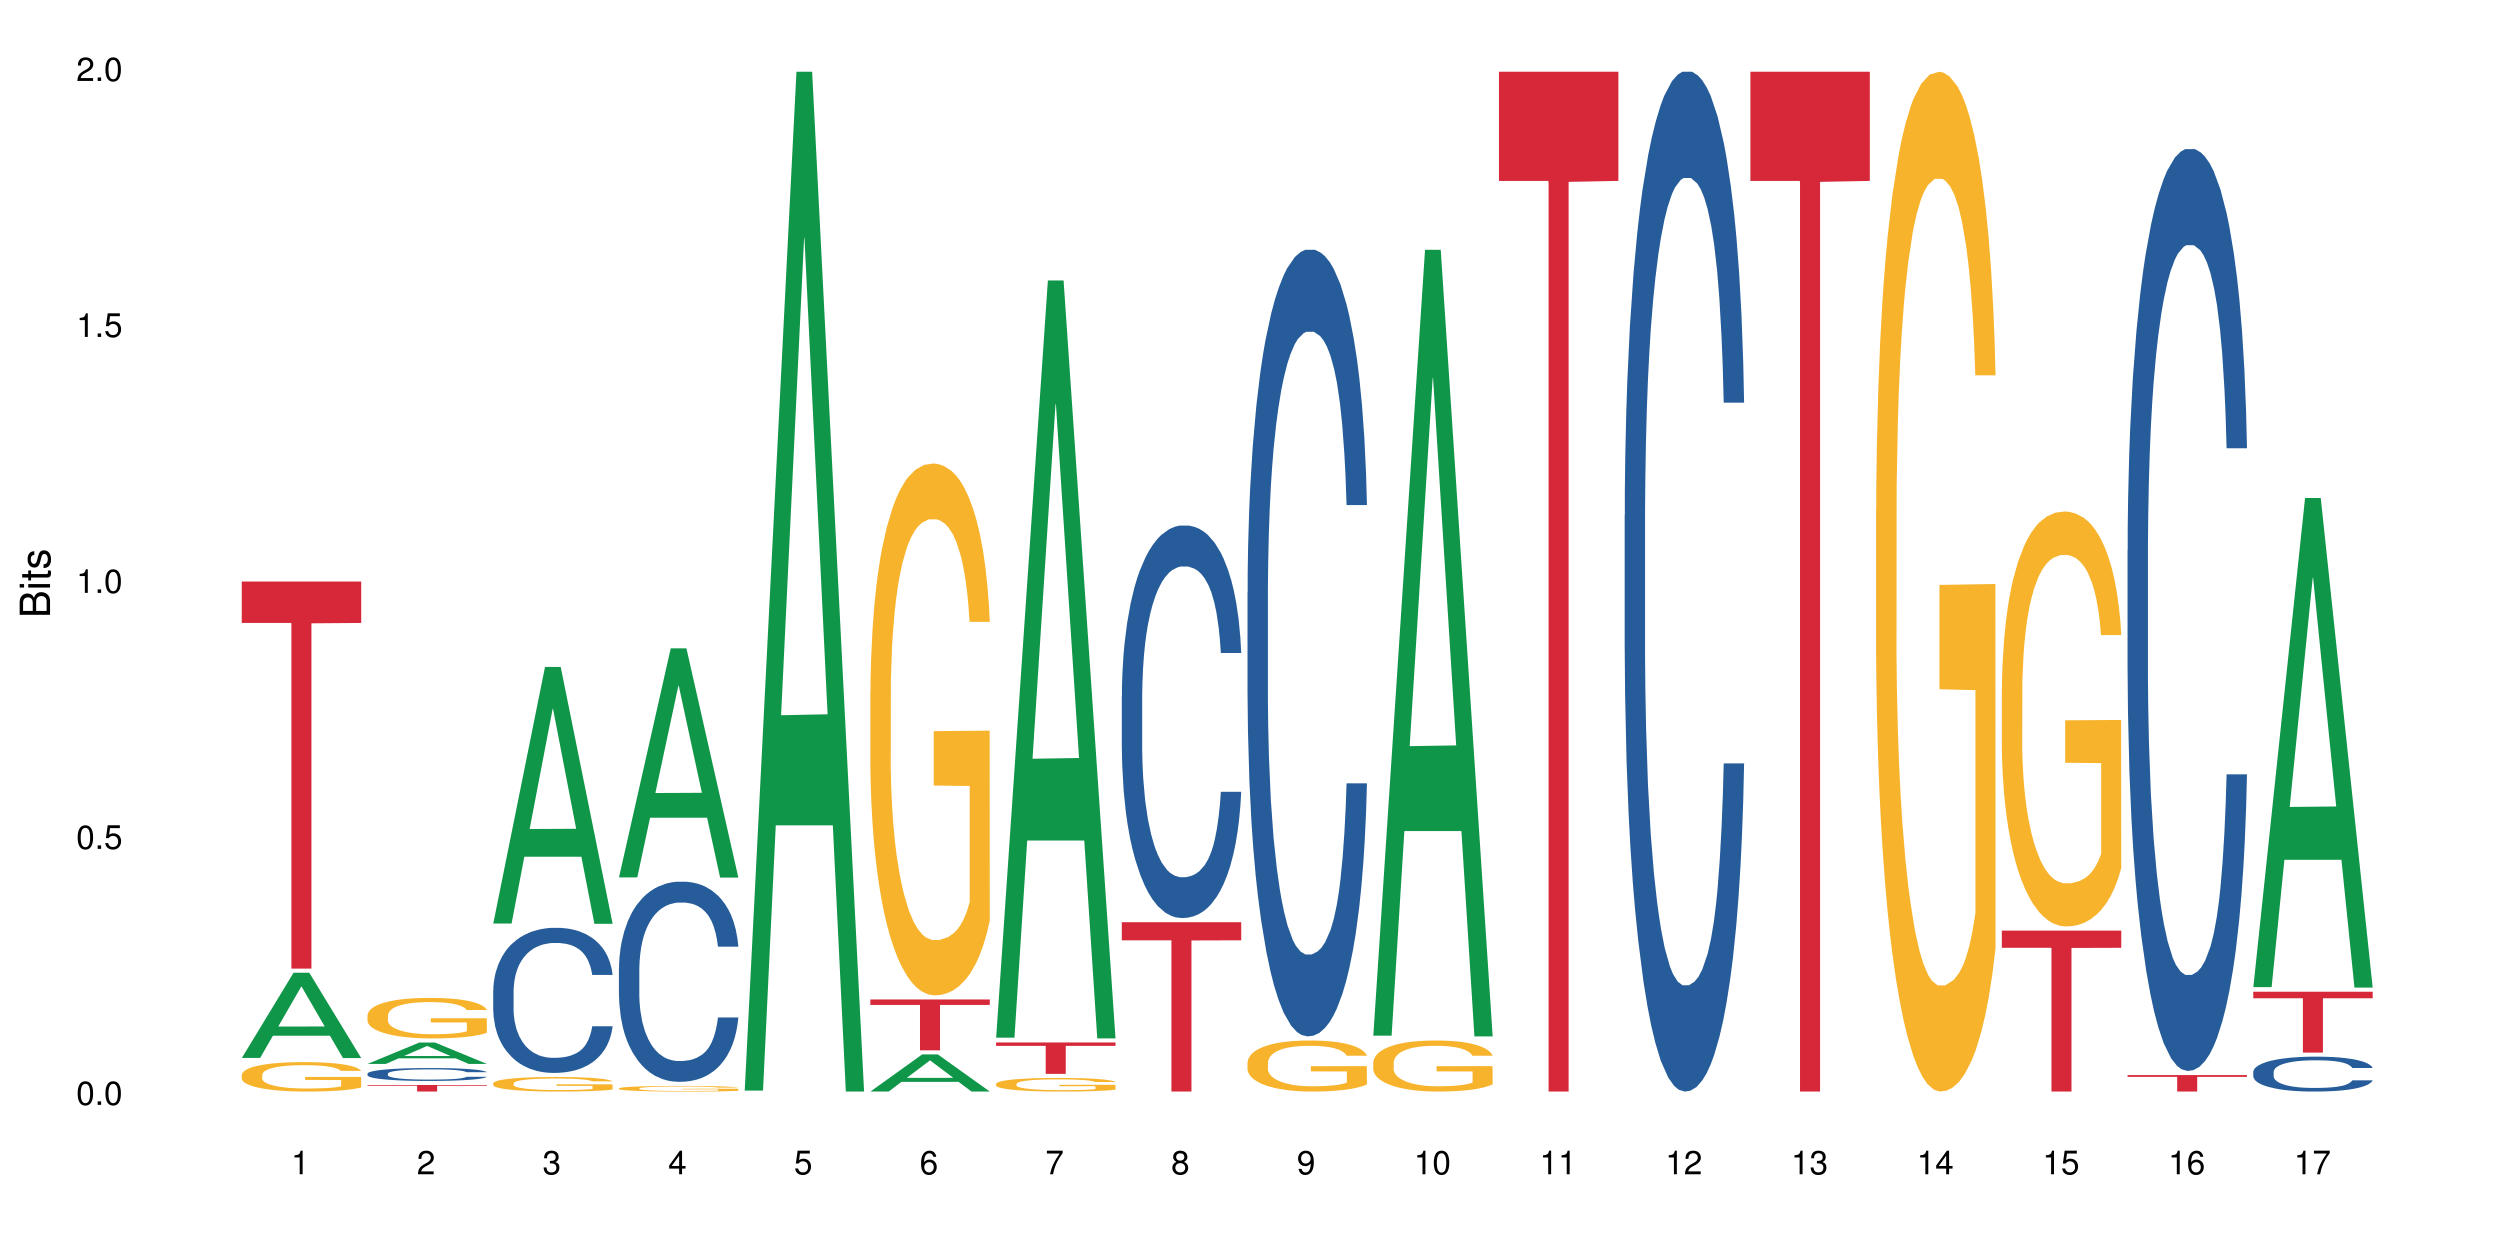<?xml version="1.0" encoding="UTF-8"?>
<svg xmlns="http://www.w3.org/2000/svg" xmlns:xlink="http://www.w3.org/1999/xlink" width="720pt" height="360pt" viewBox="0 0 720 360" version="1.1">
<defs>
<g>
<symbol overflow="visible" id="glyph0-0">
<path style="stroke:none;" d=""/>
</symbol>
<symbol overflow="visible" id="glyph0-1">
<path style="stroke:none;" d="M 2.641 -6.797 C 2 -6.797 1.422 -6.531 1.078 -6.047 C 0.641 -5.453 0.406 -4.547 0.406 -3.297 C 0.406 -1 1.188 0.219 2.641 0.219 C 4.078 0.219 4.859 -1 4.859 -3.234 C 4.859 -4.562 4.656 -5.438 4.203 -6.047 C 3.844 -6.531 3.281 -6.797 2.641 -6.797 Z M 2.641 -6.047 C 3.547 -6.047 4 -5.125 4 -3.312 C 4 -1.375 3.562 -0.484 2.625 -0.484 C 1.734 -0.484 1.281 -1.422 1.281 -3.281 C 1.281 -5.141 1.734 -6.047 2.641 -6.047 Z M 2.641 -6.047 "/>
</symbol>
<symbol overflow="visible" id="glyph0-2">
<path style="stroke:none;" d="M 1.828 -1 L 0.828 -1 L 0.828 0 L 1.828 0 Z M 1.828 -1 "/>
</symbol>
<symbol overflow="visible" id="glyph0-3">
<path style="stroke:none;" d="M 4.562 -6.797 L 1.062 -6.797 L 0.547 -3.094 L 1.328 -3.094 C 1.719 -3.562 2.047 -3.734 2.578 -3.734 C 3.484 -3.734 4.062 -3.109 4.062 -2.094 C 4.062 -1.125 3.484 -0.531 2.578 -0.531 C 1.828 -0.531 1.375 -0.906 1.188 -1.672 L 0.328 -1.672 C 0.453 -1.109 0.547 -0.844 0.75 -0.594 C 1.125 -0.078 1.828 0.219 2.594 0.219 C 3.969 0.219 4.922 -0.781 4.922 -2.219 C 4.922 -3.562 4.031 -4.484 2.719 -4.484 C 2.25 -4.484 1.859 -4.359 1.469 -4.062 L 1.734 -5.969 L 4.562 -5.969 Z M 4.562 -6.797 "/>
</symbol>
<symbol overflow="visible" id="glyph0-4">
<path style="stroke:none;" d="M 2.484 -4.844 L 2.484 0 L 3.328 0 L 3.328 -6.797 L 2.766 -6.797 C 2.469 -5.75 2.281 -5.609 0.984 -5.453 L 0.984 -4.844 Z M 2.484 -4.844 "/>
</symbol>
<symbol overflow="visible" id="glyph0-5">
<path style="stroke:none;" d="M 4.859 -0.828 L 1.281 -0.828 C 1.359 -1.391 1.672 -1.75 2.5 -2.234 L 3.469 -2.75 C 4.406 -3.266 4.906 -3.969 4.906 -4.812 C 4.906 -5.375 4.672 -5.906 4.266 -6.266 C 3.859 -6.625 3.375 -6.797 2.719 -6.797 C 1.859 -6.797 1.219 -6.5 0.844 -5.922 C 0.609 -5.562 0.5 -5.125 0.484 -4.438 L 1.328 -4.438 C 1.359 -4.906 1.406 -5.188 1.531 -5.406 C 1.75 -5.812 2.188 -6.062 2.703 -6.062 C 3.469 -6.062 4.031 -5.516 4.031 -4.781 C 4.031 -4.25 3.719 -3.797 3.125 -3.438 L 2.234 -2.938 C 0.812 -2.141 0.406 -1.5 0.328 0 L 4.859 0 Z M 4.859 -0.828 "/>
</symbol>
<symbol overflow="visible" id="glyph0-6">
<path style="stroke:none;" d="M 2.125 -3.125 L 2.578 -3.125 C 3.516 -3.125 3.984 -2.703 3.984 -1.891 C 3.984 -1.031 3.469 -0.531 2.578 -0.531 C 1.656 -0.531 1.203 -0.984 1.156 -1.969 L 0.312 -1.969 C 0.344 -1.422 0.438 -1.078 0.609 -0.766 C 0.953 -0.109 1.625 0.219 2.547 0.219 C 3.953 0.219 4.859 -0.609 4.859 -1.906 C 4.859 -2.766 4.516 -3.25 3.703 -3.516 C 4.344 -3.766 4.656 -4.25 4.656 -4.938 C 4.656 -6.109 3.875 -6.797 2.578 -6.797 C 1.203 -6.797 0.484 -6.047 0.453 -4.609 L 1.297 -4.609 C 1.312 -5.016 1.344 -5.25 1.453 -5.453 C 1.641 -5.828 2.062 -6.062 2.594 -6.062 C 3.344 -6.062 3.797 -5.625 3.797 -4.906 C 3.797 -4.422 3.609 -4.141 3.25 -3.984 C 3.016 -3.891 2.719 -3.844 2.125 -3.844 Z M 2.125 -3.125 "/>
</symbol>
<symbol overflow="visible" id="glyph0-7">
<path style="stroke:none;" d="M 3.141 -1.625 L 3.141 0 L 3.984 0 L 3.984 -1.625 L 4.984 -1.625 L 4.984 -2.391 L 3.984 -2.391 L 3.984 -6.797 L 3.359 -6.797 L 0.266 -2.516 L 0.266 -1.625 Z M 3.141 -2.391 L 1 -2.391 L 3.141 -5.359 Z M 3.141 -2.391 "/>
</symbol>
<symbol overflow="visible" id="glyph0-8">
<path style="stroke:none;" d="M 4.781 -5.031 C 4.609 -6.141 3.891 -6.797 2.844 -6.797 C 2.094 -6.797 1.422 -6.438 1.031 -5.828 C 0.609 -5.172 0.406 -4.344 0.406 -3.094 C 0.406 -1.953 0.578 -1.234 0.984 -0.625 C 1.359 -0.078 1.953 0.219 2.703 0.219 C 3.984 0.219 4.922 -0.734 4.922 -2.078 C 4.922 -3.344 4.062 -4.234 2.844 -4.234 C 2.172 -4.234 1.641 -3.969 1.281 -3.469 C 1.281 -5.125 1.828 -6.047 2.797 -6.047 C 3.391 -6.047 3.797 -5.672 3.938 -5.031 Z M 2.734 -3.484 C 3.547 -3.484 4.062 -2.922 4.062 -2 C 4.062 -1.156 3.484 -0.531 2.703 -0.531 C 1.922 -0.531 1.328 -1.188 1.328 -2.047 C 1.328 -2.891 1.906 -3.484 2.734 -3.484 Z M 2.734 -3.484 "/>
</symbol>
<symbol overflow="visible" id="glyph0-9">
<path style="stroke:none;" d="M 4.984 -6.797 L 0.438 -6.797 L 0.438 -5.969 L 4.109 -5.969 C 2.5 -3.656 1.828 -2.234 1.328 0 L 2.219 0 C 2.594 -2.172 3.453 -4.047 4.984 -6.094 Z M 4.984 -6.797 "/>
</symbol>
<symbol overflow="visible" id="glyph0-10">
<path style="stroke:none;" d="M 3.75 -3.578 C 4.453 -4 4.688 -4.344 4.688 -4.984 C 4.688 -6.047 3.844 -6.797 2.641 -6.797 C 1.438 -6.797 0.594 -6.047 0.594 -4.984 C 0.594 -4.359 0.828 -4.016 1.516 -3.578 C 0.734 -3.203 0.359 -2.641 0.359 -1.891 C 0.359 -0.641 1.297 0.219 2.641 0.219 C 3.984 0.219 4.922 -0.641 4.922 -1.875 C 4.922 -2.641 4.531 -3.203 3.75 -3.578 Z M 2.641 -6.047 C 3.359 -6.047 3.812 -5.625 3.812 -4.969 C 3.812 -4.344 3.344 -3.922 2.641 -3.922 C 1.922 -3.922 1.453 -4.344 1.453 -4.984 C 1.453 -5.625 1.922 -6.047 2.641 -6.047 Z M 2.641 -3.203 C 3.484 -3.203 4.062 -2.672 4.062 -1.875 C 4.062 -1.062 3.484 -0.531 2.625 -0.531 C 1.797 -0.531 1.219 -1.078 1.219 -1.875 C 1.219 -2.672 1.797 -3.203 2.641 -3.203 Z M 2.641 -3.203 "/>
</symbol>
<symbol overflow="visible" id="glyph0-11">
<path style="stroke:none;" d="M 0.516 -1.547 C 0.672 -0.438 1.406 0.219 2.438 0.219 C 3.188 0.219 3.859 -0.141 4.266 -0.75 C 4.688 -1.406 4.891 -2.25 4.891 -3.484 C 4.891 -4.625 4.703 -5.359 4.312 -5.953 C 3.938 -6.5 3.344 -6.797 2.594 -6.797 C 1.297 -6.797 0.359 -5.844 0.359 -4.516 C 0.359 -3.25 1.234 -2.344 2.453 -2.344 C 3.094 -2.344 3.562 -2.578 4.016 -3.109 C 4 -1.453 3.469 -0.531 2.5 -0.531 C 1.906 -0.531 1.484 -0.906 1.359 -1.547 Z M 2.578 -6.062 C 3.375 -6.062 3.969 -5.406 3.969 -4.531 C 3.969 -3.688 3.375 -3.094 2.547 -3.094 C 1.734 -3.094 1.234 -3.672 1.234 -4.578 C 1.234 -5.438 1.797 -6.062 2.578 -6.062 Z M 2.578 -6.062 "/>
</symbol>
<symbol overflow="visible" id="glyph1-0">
<path style="stroke:none;" d=""/>
</symbol>
<symbol overflow="visible" id="glyph1-1">
<path style="stroke:none;" d="M 0 -0.953 L 0 -4.891 C 0 -5.719 -0.234 -6.344 -0.734 -6.797 C -1.188 -7.234 -1.812 -7.469 -2.5 -7.469 C -3.547 -7.469 -4.188 -7 -4.625 -5.875 C -4.984 -6.672 -5.641 -7.094 -6.531 -7.094 C -7.156 -7.094 -7.734 -6.859 -8.141 -6.391 C -8.562 -5.938 -8.75 -5.344 -8.75 -4.5 L -8.75 -0.953 Z M -4.984 -2.062 L -7.766 -2.062 L -7.766 -4.219 C -7.766 -4.844 -7.688 -5.203 -7.453 -5.5 C -7.219 -5.812 -6.859 -5.969 -6.375 -5.969 C -5.906 -5.969 -5.531 -5.812 -5.297 -5.5 C -5.062 -5.203 -4.984 -4.844 -4.984 -4.219 Z M -0.984 -2.062 L -4 -2.062 L -4 -4.781 C -4 -5.328 -3.859 -5.688 -3.578 -5.953 C -3.297 -6.219 -2.922 -6.359 -2.484 -6.359 C -2.062 -6.359 -1.688 -6.219 -1.406 -5.953 C -1.109 -5.688 -0.984 -5.328 -0.984 -4.781 Z M -0.984 -2.062 "/>
</symbol>
<symbol overflow="visible" id="glyph1-2">
<path style="stroke:none;" d="M -6.281 -1.797 L -6.281 -0.797 L 0 -0.797 L 0 -1.797 Z M -8.75 -1.797 L -8.75 -0.797 L -7.484 -0.797 L -7.484 -1.797 Z M -8.75 -1.797 "/>
</symbol>
<symbol overflow="visible" id="glyph1-3">
<path style="stroke:none;" d="M -6.281 -3.047 L -6.281 -2.016 L -8.016 -2.016 L -8.016 -1.016 L -6.281 -1.016 L -6.281 -0.172 L -5.469 -0.172 L -5.469 -1.016 L -0.719 -1.016 C -0.078 -1.016 0.281 -1.453 0.281 -2.234 C 0.281 -2.469 0.25 -2.719 0.188 -3.047 L -0.641 -3.047 C -0.609 -2.922 -0.594 -2.766 -0.594 -2.562 C -0.594 -2.141 -0.719 -2.016 -1.156 -2.016 L -5.469 -2.016 L -5.469 -3.047 Z M -6.281 -3.047 "/>
</symbol>
<symbol overflow="visible" id="glyph1-4">
<path style="stroke:none;" d="M -4.531 -5.25 C -5.766 -5.25 -6.469 -4.422 -6.469 -2.969 C -6.469 -1.516 -5.719 -0.562 -4.547 -0.562 C -3.562 -0.562 -3.094 -1.062 -2.734 -2.562 L -2.516 -3.484 C -2.344 -4.188 -2.094 -4.469 -1.625 -4.469 C -1.047 -4.469 -0.641 -3.875 -0.641 -3 C -0.641 -2.453 -0.797 -2 -1.062 -1.75 C -1.25 -1.594 -1.422 -1.531 -1.875 -1.469 L -1.875 -0.406 C -0.422 -0.453 0.281 -1.266 0.281 -2.922 C 0.281 -4.5 -0.5 -5.516 -1.719 -5.516 C -2.656 -5.516 -3.172 -4.984 -3.469 -3.734 L -3.703 -2.766 C -3.891 -1.953 -4.156 -1.609 -4.594 -1.609 C -5.172 -1.609 -5.547 -2.125 -5.547 -2.938 C -5.547 -3.75 -5.203 -4.172 -4.531 -4.203 Z M -4.531 -5.25 "/>
</symbol>
</g>
</defs>
<g id="surface29904">
<rect x="0" y="0" width="720" height="360" style="fill:rgb(100%,100%,100%);fill-opacity:1;stroke:none;"/>
<path style=" stroke:none;fill-rule:nonzero;fill:rgb(6.275%,58.824%,28.235%);fill-opacity:1;" d="M 69.629 304.691 L 69.668 304.668 L 84.551 280.141 L 89.07 280.141 L 104.027 304.715 L 98.77 304.715 L 95.023 298.301 L 78.598 298.301 L 74.922 304.691 L 69.629 304.691 L 80.176 295.645 L 93.516 295.625 L 86.863 284.156 L 86.789 284.133 L 86.719 284.203 L 80.141 295.625 L 80.176 295.645 Z M 69.629 304.691 "/>
<path style=" stroke:none;fill-rule:nonzero;fill:rgb(96.863%,70.196%,16.863%);fill-opacity:1;" d="M 69.629 309.523 L 69.672 309.516 L 69.672 309.363 L 69.84 309.012 L 70.258 308.535 L 70.805 308.137 L 71.391 307.828 L 71.77 307.668 L 72.398 307.434 L 72.941 307.262 L 74.328 306.914 L 76.09 306.59 L 77.055 306.449 L 78.145 306.32 L 79.695 306.172 L 80.41 306.117 L 82.59 305.992 L 85.066 305.918 L 87.793 305.895 L 89.051 305.902 L 90.77 305.934 L 93.121 306.016 L 94.461 306.094 L 95.512 306.172 L 96.602 306.273 L 97.945 306.426 L 99.203 306.613 L 100.207 306.801 L 101.215 307.031 L 102.055 307.277 L 102.766 307.551 L 103.398 307.875 L 103.773 308.145 L 104.027 308.418 L 98.195 308.418 L 97.859 308.145 L 97.48 307.938 L 96.852 307.684 L 96.223 307.496 L 95.594 307.348 L 94.422 307.148 L 93.414 307.023 L 92.156 306.914 L 90.938 306.844 L 89.555 306.801 L 88.715 306.785 L 86.492 306.785 L 84.48 306.836 L 83.305 306.898 L 82.465 306.961 L 81.289 307.078 L 80.578 307.172 L 80.156 307.234 L 78.898 307.473 L 78.062 307.691 L 77.598 307.836 L 77.012 308.07 L 76.594 308.277 L 76.133 308.586 L 75.879 308.82 L 75.543 309.348 L 75.5 310.738 L 75.629 311.035 L 75.879 311.352 L 76.215 311.629 L 76.719 311.926 L 77.223 312.148 L 78.102 312.449 L 78.859 312.652 L 79.445 312.785 L 80.578 312.992 L 81.039 313.062 L 82.129 313.203 L 83.262 313.309 L 84.645 313.402 L 85.695 313.449 L 87.371 313.488 L 89.512 313.488 L 92.027 313.441 L 93.625 313.379 L 94.715 313.316 L 95.426 313.262 L 96.309 313.18 L 96.938 313.102 L 97.523 313.016 L 98.238 312.883 L 98.238 311.035 L 87.875 311.027 L 87.875 310.16 L 103.984 310.152 L 104.027 313.18 L 103.145 313.387 L 102.055 313.59 L 101.004 313.742 L 99.914 313.875 L 98.363 314.023 L 97.105 314.113 L 95.176 314.223 L 93.414 314.293 L 91.566 314.34 L 89.934 314.363 L 88.004 314.371 L 86.281 314.355 L 84.438 314.309 L 82.969 314.246 L 81.625 314.168 L 80.285 314.07 L 78.605 313.906 L 77.516 313.773 L 76.383 313.613 L 75.25 313.418 L 74.242 313.211 L 73.574 313.047 L 72.902 312.859 L 72.188 312.629 L 71.516 312.367 L 71.012 312.125 L 70.551 311.855 L 70.215 311.598 L 69.883 311.25 L 69.715 310.973 L 69.629 310.73 Z M 69.629 309.523 "/>
<path style=" stroke:none;fill-rule:nonzero;fill:rgb(83.922%,15.686%,22.353%);fill-opacity:1;" d="M 69.629 167.48 L 104.027 167.48 L 104.027 179.41 L 89.691 179.516 L 89.691 278.961 L 83.922 278.961 L 83.922 179.621 L 83.84 179.41 L 69.629 179.41 Z M 69.629 167.48 "/>
<path style=" stroke:none;fill-rule:nonzero;fill:rgb(6.275%,58.824%,28.235%);fill-opacity:1;" d="M 105.836 306.406 L 105.871 306.402 L 120.758 300.25 L 125.277 300.25 L 140.234 306.414 L 134.977 306.414 L 131.23 304.805 L 114.805 304.805 L 111.129 306.406 L 105.836 306.406 L 116.383 304.137 L 129.723 304.133 L 123.07 301.254 L 122.996 301.25 L 122.926 301.266 L 116.348 304.133 L 116.383 304.137 Z M 105.836 306.406 "/>
<path style=" stroke:none;fill-rule:nonzero;fill:rgb(14.51%,36.078%,60%);fill-opacity:1;" d="M 105.836 309.211 L 105.879 309.207 L 105.879 309.125 L 106.004 308.996 L 106.297 308.832 L 106.59 308.723 L 107.348 308.52 L 108.395 308.328 L 109.484 308.176 L 110.281 308.09 L 110.996 308.02 L 112.633 307.895 L 113.68 307.832 L 114.812 307.773 L 116.195 307.715 L 117.203 307.68 L 119.469 307.629 L 121.148 307.602 L 122.449 307.594 L 125.258 307.594 L 126.938 307.605 L 128.152 307.625 L 129.496 307.652 L 130.629 307.68 L 132.598 307.758 L 134.359 307.852 L 135.156 307.906 L 136.414 308.012 L 137.379 308.113 L 138.051 308.203 L 138.809 308.328 L 139.477 308.48 L 139.98 308.652 L 140.234 308.801 L 134.359 308.801 L 134.066 308.664 L 133.73 308.559 L 133.102 308.418 L 132.473 308.32 L 131.59 308.223 L 130.793 308.156 L 129.703 308.094 L 128.738 308.051 L 127.734 308.02 L 126.77 308 L 124.922 307.98 L 122.781 307.98 L 121.984 307.988 L 120.352 308.016 L 119.469 308.039 L 118.211 308.086 L 117.328 308.129 L 116.281 308.199 L 115.566 308.254 L 114.688 308.344 L 114.059 308.422 L 113.344 308.535 L 112.926 308.621 L 112.547 308.715 L 112.211 308.828 L 111.961 308.945 L 111.793 309.07 L 111.707 309.195 L 111.707 309.719 L 111.793 309.844 L 112.004 309.984 L 112.547 310.191 L 113.344 310.371 L 114.27 310.516 L 115.148 310.617 L 115.652 310.664 L 116.324 310.719 L 117.371 310.785 L 118.883 310.855 L 119.762 310.883 L 121.105 310.91 L 122.488 310.922 L 124.336 310.922 L 125.973 310.91 L 127.062 310.891 L 128.195 310.863 L 129.746 310.809 L 130.711 310.754 L 131.551 310.688 L 132.18 310.625 L 132.598 310.57 L 133.227 310.465 L 133.73 310.348 L 134.109 310.23 L 134.359 310.113 L 140.234 310.113 L 139.98 310.25 L 139.605 310.383 L 139.227 310.48 L 138.641 310.602 L 137.969 310.707 L 137.004 310.824 L 136.207 310.902 L 135.156 310.988 L 134.191 311.051 L 133.145 311.109 L 131.59 311.18 L 130.586 311.211 L 129.496 311.242 L 128.195 311.27 L 126.559 311.293 L 124.797 311.309 L 123.16 311.309 L 121.398 311.305 L 120.098 311.289 L 118.379 311.258 L 116.238 311.199 L 114.688 311.133 L 113.469 311.07 L 112.422 311 L 111.246 310.91 L 109.738 310.762 L 108.816 310.645 L 108.184 310.551 L 107.473 310.418 L 106.969 310.297 L 106.383 310.109 L 105.961 309.867 L 105.836 309.68 Z M 105.836 309.211 "/>
<path style=" stroke:none;fill-rule:nonzero;fill:rgb(96.863%,70.196%,16.863%);fill-opacity:1;" d="M 105.836 292.395 L 105.879 292.383 L 105.879 292.172 L 106.047 291.691 L 106.465 291.031 L 107.012 290.488 L 107.598 290.059 L 107.977 289.836 L 108.605 289.516 L 109.148 289.281 L 110.535 288.801 L 112.297 288.355 L 113.262 288.164 L 114.352 287.98 L 115.902 287.777 L 116.617 287.703 L 118.797 287.535 L 121.273 287.426 L 124 287.395 L 125.258 287.406 L 126.977 287.449 L 129.328 287.566 L 130.668 287.672 L 131.719 287.777 L 132.809 287.918 L 134.152 288.129 L 135.41 288.387 L 136.414 288.641 L 137.422 288.961 L 138.262 289.305 L 138.973 289.676 L 139.605 290.125 L 139.98 290.496 L 140.234 290.871 L 134.402 290.871 L 134.066 290.496 L 133.688 290.211 L 133.059 289.859 L 132.43 289.602 L 131.801 289.398 L 130.629 289.121 L 129.621 288.953 L 128.363 288.801 L 127.145 288.707 L 125.762 288.641 L 124.922 288.621 L 122.699 288.621 L 120.688 288.695 L 119.512 288.781 L 118.672 288.867 L 117.496 289.027 L 116.785 289.152 L 116.363 289.238 L 115.105 289.57 L 114.27 289.867 L 113.805 290.07 L 113.219 290.391 L 112.801 290.68 L 112.34 291.105 L 112.086 291.426 L 111.75 292.148 L 111.707 294.07 L 111.836 294.473 L 112.086 294.91 L 112.422 295.293 L 112.926 295.699 L 113.43 296.008 L 114.309 296.426 L 115.066 296.703 L 115.652 296.883 L 116.785 297.172 L 117.246 297.266 L 118.336 297.461 L 119.469 297.609 L 120.852 297.734 L 121.902 297.801 L 123.578 297.852 L 125.719 297.852 L 128.234 297.789 L 129.828 297.703 L 130.922 297.617 L 131.633 297.543 L 132.516 297.426 L 133.145 297.32 L 133.73 297.203 L 134.445 297.023 L 134.445 294.473 L 124.082 294.465 L 124.082 293.27 L 140.191 293.258 L 140.234 297.426 L 139.352 297.715 L 138.262 297.992 L 137.211 298.207 L 136.121 298.387 L 134.57 298.59 L 133.312 298.719 L 131.383 298.867 L 129.621 298.961 L 127.773 299.027 L 126.137 299.059 L 124.211 299.07 L 122.488 299.047 L 120.645 298.984 L 119.176 298.898 L 117.832 298.793 L 116.492 298.652 L 114.812 298.43 L 113.723 298.246 L 112.59 298.023 L 111.457 297.758 L 110.449 297.469 L 109.781 297.246 L 109.109 296.988 L 108.395 296.672 L 107.723 296.309 L 107.219 295.977 L 106.758 295.605 L 106.422 295.254 L 106.09 294.773 L 105.922 294.387 L 105.836 294.059 Z M 105.836 292.395 "/>
<path style=" stroke:none;fill-rule:nonzero;fill:rgb(83.922%,15.686%,22.353%);fill-opacity:1;" d="M 105.836 312.488 L 140.234 312.488 L 140.234 312.691 L 125.898 312.691 L 125.898 314.371 L 120.129 314.371 L 120.129 312.695 L 120.047 312.691 L 105.836 312.691 Z M 105.836 312.488 "/>
<path style=" stroke:none;fill-rule:nonzero;fill:rgb(6.275%,58.824%,28.235%);fill-opacity:1;" d="M 142.043 265.984 L 142.078 265.914 L 156.965 192.074 L 161.484 192.074 L 176.441 266.055 L 171.184 266.055 L 167.438 246.742 L 151.012 246.742 L 147.336 265.984 L 142.043 265.984 L 152.59 238.754 L 165.93 238.688 L 159.277 204.164 L 159.203 204.094 L 159.133 204.301 L 152.555 238.688 L 152.59 238.754 Z M 142.043 265.984 "/>
<path style=" stroke:none;fill-rule:nonzero;fill:rgb(14.51%,36.078%,60%);fill-opacity:1;" d="M 142.043 285.406 L 142.086 285.371 L 142.086 284.453 L 142.211 283.004 L 142.504 281.168 L 142.797 279.91 L 143.555 277.656 L 144.602 275.48 L 145.691 273.801 L 146.488 272.809 L 147.203 272.043 L 148.84 270.633 L 149.887 269.906 L 151.02 269.258 L 152.402 268.609 L 153.41 268.227 L 155.676 267.617 L 157.355 267.348 L 158.652 267.234 L 161.465 267.234 L 163.145 267.387 L 164.359 267.578 L 165.703 267.883 L 166.832 268.227 L 168.805 269.066 L 170.566 270.137 L 171.363 270.746 L 172.621 271.93 L 173.586 273.074 L 174.258 274.066 L 175.012 275.48 L 175.684 277.199 L 176.188 279.145 L 176.441 280.789 L 170.566 280.789 L 170.273 279.262 L 169.938 278.078 L 169.309 276.512 L 168.68 275.406 L 167.797 274.297 L 167 273.57 L 165.91 272.848 L 164.945 272.387 L 163.941 272.043 L 162.977 271.816 L 161.129 271.586 L 158.988 271.586 L 158.191 271.664 L 156.559 271.969 L 155.676 272.234 L 154.418 272.77 L 153.535 273.266 L 152.488 274.031 L 151.773 274.68 L 150.895 275.672 L 150.266 276.551 L 149.551 277.809 L 149.133 278.766 L 148.754 279.832 L 148.418 281.094 L 148.168 282.43 L 148 283.844 L 147.914 285.215 L 147.914 291.133 L 148 292.508 L 148.211 294.113 L 148.754 296.441 L 149.551 298.465 L 150.473 300.066 L 151.355 301.215 L 151.859 301.75 L 152.531 302.359 L 153.578 303.121 L 155.09 303.887 L 155.969 304.191 L 157.312 304.496 L 158.695 304.648 L 160.543 304.648 L 162.18 304.496 L 163.27 304.305 L 164.402 304 L 165.953 303.352 L 166.918 302.742 L 167.758 302.016 L 168.387 301.289 L 168.805 300.68 L 169.434 299.496 L 169.938 298.199 L 170.316 296.859 L 170.566 295.562 L 176.441 295.562 L 176.188 297.09 L 175.812 298.578 L 175.434 299.688 L 174.848 301.023 L 174.176 302.207 L 173.211 303.543 L 172.414 304.422 L 171.363 305.375 L 170.398 306.102 L 169.352 306.75 L 167.797 307.512 L 166.793 307.895 L 165.703 308.238 L 164.402 308.543 L 162.766 308.812 L 161.004 308.965 L 159.367 309.004 L 157.605 308.926 L 156.305 308.773 L 154.586 308.43 L 152.445 307.742 L 150.895 307.016 L 149.676 306.293 L 148.629 305.527 L 147.453 304.496 L 145.945 302.816 L 145.02 301.52 L 144.391 300.449 L 143.68 298.961 L 143.176 297.625 L 142.59 295.488 L 142.168 292.777 L 142.043 290.676 Z M 142.043 285.406 "/>
<path style=" stroke:none;fill-rule:nonzero;fill:rgb(96.863%,70.196%,16.863%);fill-opacity:1;" d="M 142.043 311.977 L 142.086 311.973 L 142.086 311.895 L 142.254 311.723 L 142.672 311.484 L 143.219 311.293 L 143.805 311.137 L 144.184 311.059 L 144.812 310.941 L 145.355 310.859 L 146.742 310.688 L 148.504 310.527 L 149.469 310.457 L 150.559 310.391 L 152.109 310.32 L 152.824 310.293 L 155.004 310.23 L 157.48 310.191 L 160.207 310.184 L 161.465 310.188 L 163.184 310.199 L 165.535 310.242 L 166.875 310.281 L 167.926 310.32 L 169.016 310.371 L 170.359 310.445 L 171.617 310.539 L 172.621 310.629 L 173.629 310.742 L 174.469 310.867 L 175.18 311 L 175.812 311.16 L 176.188 311.297 L 176.441 311.43 L 170.609 311.43 L 170.273 311.297 L 169.895 311.191 L 169.266 311.066 L 168.637 310.973 L 168.008 310.902 L 166.832 310.801 L 165.828 310.742 L 164.57 310.688 L 163.352 310.652 L 161.969 310.629 L 161.129 310.621 L 158.906 310.621 L 156.891 310.648 L 155.719 310.68 L 154.879 310.711 L 153.703 310.766 L 152.992 310.812 L 152.57 310.844 L 151.312 310.961 L 150.473 311.07 L 150.012 311.141 L 149.426 311.258 L 149.008 311.359 L 148.547 311.512 L 148.293 311.629 L 147.957 311.887 L 147.914 312.578 L 148.043 312.723 L 148.293 312.879 L 148.629 313.016 L 149.133 313.16 L 149.637 313.273 L 150.516 313.422 L 151.273 313.52 L 151.859 313.586 L 152.992 313.691 L 153.453 313.723 L 154.543 313.793 L 155.676 313.848 L 157.059 313.891 L 158.109 313.914 L 159.785 313.934 L 161.926 313.934 L 164.441 313.91 L 166.035 313.883 L 167.129 313.852 L 167.84 313.824 L 168.723 313.781 L 169.352 313.742 L 169.938 313.703 L 170.652 313.637 L 170.652 312.723 L 160.289 312.719 L 160.289 312.289 L 176.398 312.285 L 176.441 313.781 L 175.559 313.887 L 174.469 313.984 L 173.418 314.062 L 172.328 314.125 L 170.777 314.199 L 169.52 314.246 L 167.59 314.297 L 165.828 314.332 L 163.98 314.355 L 162.344 314.367 L 160.418 314.371 L 158.695 314.363 L 156.852 314.34 L 155.383 314.309 L 154.039 314.27 L 152.699 314.223 L 151.02 314.141 L 149.93 314.074 L 148.797 313.996 L 147.664 313.898 L 146.656 313.797 L 145.984 313.715 L 145.316 313.625 L 144.602 313.512 L 143.93 313.379 L 143.426 313.262 L 142.965 313.129 L 142.629 313 L 142.293 312.828 L 142.129 312.691 L 142.043 312.574 Z M 142.043 311.977 "/>
<path style=" stroke:none;fill-rule:nonzero;fill:rgb(6.275%,58.824%,28.235%);fill-opacity:1;" d="M 178.25 252.691 L 178.285 252.629 L 193.172 186.719 L 197.691 186.719 L 212.648 252.754 L 207.391 252.754 L 203.645 235.516 L 187.219 235.516 L 183.543 252.691 L 178.25 252.691 L 188.797 228.387 L 202.137 228.324 L 195.484 197.508 L 195.41 197.445 L 195.34 197.629 L 188.762 228.324 L 188.797 228.387 Z M 178.25 252.691 "/>
<path style=" stroke:none;fill-rule:nonzero;fill:rgb(14.51%,36.078%,60%);fill-opacity:1;" d="M 178.25 279.012 L 178.293 278.957 L 178.293 277.695 L 178.418 275.691 L 178.711 273.164 L 179.004 271.426 L 179.762 268.316 L 180.809 265.312 L 181.898 262.996 L 182.695 261.625 L 183.41 260.574 L 185.047 258.625 L 186.094 257.621 L 187.227 256.727 L 188.609 255.832 L 189.617 255.305 L 191.883 254.461 L 193.562 254.094 L 194.859 253.934 L 197.672 253.934 L 199.348 254.145 L 200.566 254.41 L 201.91 254.828 L 203.039 255.305 L 205.012 256.465 L 206.773 257.938 L 207.57 258.781 L 208.828 260.414 L 209.793 261.996 L 210.465 263.363 L 211.219 265.312 L 211.891 267.684 L 212.395 270.371 L 212.648 272.637 L 206.773 272.637 L 206.48 270.531 L 206.145 268.895 L 205.516 266.734 L 204.887 265.207 L 204.004 263.68 L 203.207 262.68 L 202.117 261.68 L 201.152 261.047 L 200.148 260.574 L 199.184 260.258 L 197.336 259.941 L 195.195 259.941 L 194.398 260.047 L 192.766 260.469 L 191.883 260.836 L 190.625 261.574 L 189.742 262.258 L 188.695 263.312 L 187.98 264.207 L 187.102 265.578 L 186.473 266.789 L 185.758 268.527 L 185.34 269.844 L 184.961 271.32 L 184.625 273.059 L 184.375 274.902 L 184.207 276.852 L 184.121 278.75 L 184.121 286.914 L 184.207 288.812 L 184.418 291.023 L 184.961 294.238 L 185.758 297.027 L 186.68 299.242 L 187.562 300.824 L 188.066 301.559 L 188.738 302.402 L 189.785 303.457 L 191.297 304.512 L 192.176 304.934 L 193.52 305.352 L 194.902 305.562 L 196.75 305.562 L 198.387 305.352 L 199.477 305.09 L 200.609 304.668 L 202.16 303.773 L 203.125 302.93 L 203.965 301.93 L 204.594 300.93 L 205.012 300.086 L 205.641 298.453 L 206.145 296.66 L 206.523 294.816 L 206.773 293.023 L 212.648 293.023 L 212.395 295.133 L 212.016 297.188 L 211.641 298.715 L 211.055 300.559 L 210.383 302.191 L 209.418 304.035 L 208.621 305.246 L 207.57 306.566 L 206.605 307.566 L 205.559 308.461 L 204.004 309.516 L 203 310.043 L 201.91 310.516 L 200.609 310.938 L 198.973 311.305 L 197.211 311.516 L 195.574 311.57 L 193.812 311.465 L 192.512 311.254 L 190.793 310.781 L 188.652 309.832 L 187.102 308.832 L 185.883 307.828 L 184.836 306.777 L 183.66 305.352 L 182.152 303.035 L 181.227 301.242 L 180.598 299.77 L 179.887 297.715 L 179.383 295.871 L 178.797 292.922 L 178.375 289.18 L 178.25 286.281 Z M 178.25 279.012 "/>
<path style=" stroke:none;fill-rule:nonzero;fill:rgb(96.863%,70.196%,16.863%);fill-opacity:1;" d="M 178.25 313.445 L 178.293 313.441 L 178.293 313.414 L 178.461 313.348 L 178.879 313.254 L 179.426 313.18 L 180.012 313.121 L 180.391 313.09 L 181.02 313.043 L 181.562 313.012 L 182.949 312.945 L 184.711 312.883 L 185.676 312.855 L 186.766 312.832 L 188.316 312.805 L 189.031 312.793 L 191.211 312.77 L 193.688 312.754 L 196.414 312.75 L 197.672 312.75 L 199.391 312.758 L 201.742 312.773 L 203.082 312.789 L 204.133 312.805 L 205.223 312.82 L 206.562 312.852 L 207.824 312.887 L 208.828 312.922 L 209.836 312.969 L 210.676 313.016 L 211.387 313.066 L 212.016 313.129 L 212.395 313.18 L 212.648 313.23 L 206.816 313.23 L 206.48 313.18 L 206.102 313.141 L 205.473 313.09 L 204.844 313.055 L 204.215 313.027 L 203.039 312.988 L 202.035 312.965 L 200.777 312.945 L 199.559 312.93 L 198.176 312.922 L 197.336 312.918 L 195.113 312.918 L 193.098 312.93 L 191.926 312.941 L 191.086 312.953 L 189.91 312.977 L 189.199 312.992 L 188.777 313.004 L 187.52 313.051 L 186.68 313.094 L 186.219 313.121 L 185.633 313.164 L 185.215 313.207 L 184.754 313.266 L 184.5 313.309 L 184.164 313.41 L 184.121 313.676 L 184.25 313.734 L 184.5 313.793 L 184.836 313.848 L 185.34 313.902 L 185.844 313.945 L 186.723 314.004 L 187.48 314.043 L 188.066 314.066 L 189.199 314.105 L 189.66 314.121 L 190.75 314.148 L 191.883 314.168 L 193.266 314.188 L 194.316 314.195 L 195.992 314.203 L 198.133 314.203 L 200.648 314.191 L 202.242 314.18 L 203.336 314.168 L 204.047 314.16 L 204.93 314.145 L 205.559 314.129 L 206.145 314.113 L 206.859 314.086 L 206.859 313.734 L 196.496 313.73 L 196.496 313.566 L 212.605 313.562 L 212.648 314.145 L 211.766 314.184 L 210.676 314.223 L 209.625 314.25 L 208.535 314.277 L 206.984 314.305 L 205.727 314.32 L 203.797 314.344 L 202.035 314.355 L 200.188 314.363 L 198.551 314.371 L 196.621 314.371 L 194.902 314.367 L 193.059 314.359 L 191.59 314.348 L 190.246 314.332 L 188.906 314.312 L 187.227 314.281 L 186.137 314.258 L 185.004 314.227 L 183.871 314.188 L 182.863 314.148 L 182.191 314.117 L 181.523 314.082 L 180.809 314.039 L 180.137 313.988 L 179.633 313.941 L 179.172 313.891 L 178.836 313.84 L 178.5 313.773 L 178.336 313.723 L 178.25 313.676 Z M 178.25 313.445 "/>
<path style=" stroke:none;fill-rule:nonzero;fill:rgb(6.275%,58.824%,28.235%);fill-opacity:1;" d="M 214.457 314.094 L 214.492 313.82 L 229.379 20.664 L 233.898 20.664 L 248.855 314.371 L 243.598 314.371 L 239.852 237.703 L 223.422 237.703 L 219.75 314.094 L 214.457 314.094 L 225.004 205.988 L 238.344 205.711 L 231.691 68.648 L 231.617 68.375 L 231.547 69.199 L 224.969 205.711 L 225.004 205.988 Z M 214.457 314.094 "/>
<path style=" stroke:none;fill-rule:nonzero;fill:rgb(6.275%,58.824%,28.235%);fill-opacity:1;" d="M 250.664 314.359 L 250.699 314.352 L 265.582 303.676 L 270.105 303.676 L 285.062 314.371 L 279.805 314.371 L 276.059 311.578 L 259.629 311.578 L 255.957 314.359 L 250.664 314.359 L 261.211 310.426 L 274.551 310.414 L 267.898 305.422 L 267.824 305.414 L 267.754 305.445 L 261.176 310.414 L 261.211 310.426 Z M 250.664 314.359 "/>
<path style=" stroke:none;fill-rule:nonzero;fill:rgb(96.863%,70.196%,16.863%);fill-opacity:1;" d="M 250.664 199.094 L 250.707 198.953 L 250.707 196.156 L 250.875 189.859 L 251.293 181.188 L 251.84 174.051 L 252.426 168.457 L 252.805 165.52 L 253.434 161.32 L 253.977 158.246 L 255.363 151.949 L 257.125 146.074 L 258.09 143.555 L 259.18 141.18 L 260.73 138.52 L 261.445 137.539 L 263.625 135.301 L 266.102 133.902 L 268.828 133.484 L 270.086 133.625 L 271.805 134.184 L 274.156 135.723 L 275.496 137.121 L 276.547 138.52 L 277.637 140.34 L 278.977 143.137 L 280.238 146.492 L 281.242 149.852 L 282.25 154.047 L 283.09 158.523 L 283.801 163.422 L 284.43 169.297 L 284.809 174.191 L 285.062 179.09 L 279.23 179.09 L 278.895 174.191 L 278.516 170.414 L 277.887 165.797 L 277.258 162.441 L 276.629 159.785 L 275.453 156.145 L 274.449 153.906 L 273.191 151.949 L 271.973 150.691 L 270.59 149.852 L 269.75 149.57 L 267.527 149.57 L 265.512 150.551 L 264.34 151.668 L 263.5 152.789 L 262.324 154.887 L 261.613 156.566 L 261.191 157.684 L 259.934 162.023 L 259.094 165.938 L 258.633 168.598 L 258.047 172.793 L 257.629 176.57 L 257.164 182.168 L 256.914 186.363 L 256.578 195.875 L 256.535 221.055 L 256.664 226.371 L 256.914 232.105 L 257.25 237.145 L 257.754 242.461 L 258.258 246.516 L 259.137 251.973 L 259.891 255.609 L 260.48 257.988 L 261.613 261.766 L 262.074 263.023 L 263.164 265.543 L 264.297 267.5 L 265.68 269.18 L 266.73 270.02 L 268.406 270.719 L 270.547 270.719 L 273.062 269.879 L 274.656 268.758 L 275.75 267.641 L 276.461 266.66 L 277.344 265.121 L 277.973 263.723 L 278.559 262.184 L 279.273 259.805 L 279.273 226.371 L 268.91 226.23 L 268.91 210.562 L 285.02 210.426 L 285.062 265.121 L 284.18 268.898 L 283.09 272.535 L 282.039 275.332 L 280.949 277.711 L 279.398 280.371 L 278.141 282.047 L 276.211 284.008 L 274.449 285.266 L 272.602 286.105 L 270.965 286.523 L 269.035 286.664 L 267.316 286.387 L 265.473 285.547 L 264.004 284.426 L 262.66 283.027 L 261.32 281.211 L 259.641 278.27 L 258.551 275.895 L 257.418 272.957 L 256.285 269.457 L 255.277 265.68 L 254.605 262.742 L 253.938 259.387 L 253.223 255.188 L 252.551 250.434 L 252.047 246.098 L 251.586 241.199 L 251.25 236.582 L 250.914 230.289 L 250.746 225.254 L 250.664 220.914 Z M 250.664 199.094 "/>
<path style=" stroke:none;fill-rule:nonzero;fill:rgb(83.922%,15.686%,22.353%);fill-opacity:1;" d="M 250.664 287.844 L 285.062 287.844 L 285.062 289.414 L 270.727 289.426 L 270.727 302.496 L 264.957 302.496 L 264.957 289.441 L 264.875 289.414 L 250.664 289.414 Z M 250.664 287.844 "/>
<path style=" stroke:none;fill-rule:nonzero;fill:rgb(6.275%,58.824%,28.235%);fill-opacity:1;" d="M 286.871 298.855 L 286.906 298.648 L 301.789 80.777 L 306.312 80.777 L 321.27 299.059 L 316.012 299.059 L 312.266 242.082 L 295.836 242.082 L 292.164 298.855 L 286.871 298.855 L 297.418 218.512 L 310.758 218.305 L 304.105 116.441 L 304.031 116.234 L 303.961 116.848 L 297.383 218.305 L 297.418 218.512 Z M 286.871 298.855 "/>
<path style=" stroke:none;fill-rule:nonzero;fill:rgb(96.863%,70.196%,16.863%);fill-opacity:1;" d="M 286.871 312.129 L 286.914 312.125 L 286.914 312.051 L 287.082 311.891 L 287.5 311.668 L 288.047 311.484 L 288.633 311.344 L 289.012 311.266 L 289.641 311.16 L 290.184 311.082 L 291.57 310.918 L 293.332 310.77 L 294.297 310.703 L 295.387 310.645 L 296.938 310.574 L 297.652 310.551 L 299.832 310.492 L 302.309 310.457 L 305.035 310.445 L 306.293 310.449 L 308.012 310.465 L 310.363 310.504 L 311.703 310.539 L 312.754 310.574 L 313.844 310.621 L 315.184 310.695 L 316.445 310.781 L 317.449 310.867 L 318.457 310.973 L 319.297 311.09 L 320.008 311.215 L 320.637 311.363 L 321.016 311.488 L 321.27 311.613 L 315.438 311.613 L 315.102 311.488 L 314.723 311.391 L 314.094 311.273 L 313.465 311.188 L 312.836 311.121 L 311.66 311.027 L 310.656 310.969 L 309.398 310.918 L 308.18 310.887 L 306.797 310.867 L 305.957 310.859 L 303.734 310.859 L 301.719 310.883 L 300.547 310.914 L 299.707 310.941 L 298.531 310.996 L 297.82 311.039 L 297.398 311.066 L 296.141 311.176 L 295.301 311.277 L 294.84 311.348 L 294.254 311.453 L 293.836 311.551 L 293.371 311.695 L 293.121 311.801 L 292.785 312.043 L 292.742 312.691 L 292.871 312.824 L 293.121 312.973 L 293.457 313.102 L 293.961 313.238 L 294.465 313.344 L 295.344 313.48 L 296.098 313.574 L 296.688 313.637 L 297.82 313.734 L 298.281 313.766 L 299.371 313.828 L 300.504 313.879 L 301.887 313.922 L 302.938 313.945 L 304.613 313.961 L 306.754 313.961 L 309.27 313.941 L 310.863 313.91 L 311.957 313.883 L 312.668 313.859 L 313.551 313.82 L 314.18 313.781 L 314.766 313.742 L 315.48 313.684 L 315.48 312.824 L 305.117 312.824 L 305.117 312.422 L 321.227 312.418 L 321.27 313.82 L 320.387 313.914 L 319.297 314.008 L 318.246 314.082 L 317.156 314.141 L 315.605 314.211 L 314.348 314.254 L 312.418 314.301 L 310.656 314.336 L 308.809 314.355 L 307.172 314.367 L 305.242 314.371 L 303.523 314.363 L 301.68 314.344 L 300.211 314.312 L 298.867 314.277 L 297.527 314.23 L 295.848 314.156 L 294.758 314.094 L 293.625 314.02 L 292.492 313.93 L 291.484 313.832 L 290.812 313.758 L 290.145 313.672 L 289.43 313.562 L 288.758 313.441 L 288.254 313.332 L 287.793 313.207 L 287.457 313.086 L 287.121 312.926 L 286.953 312.797 L 286.871 312.688 Z M 286.871 312.129 "/>
<path style=" stroke:none;fill-rule:nonzero;fill:rgb(83.922%,15.686%,22.353%);fill-opacity:1;" d="M 286.871 300.238 L 321.27 300.238 L 321.27 301.207 L 306.934 301.215 L 306.934 309.266 L 301.164 309.266 L 301.164 301.223 L 301.082 301.207 L 286.871 301.207 Z M 286.871 300.238 "/>
<path style=" stroke:none;fill-rule:nonzero;fill:rgb(14.51%,36.078%,60%);fill-opacity:1;" d="M 323.078 200.555 L 323.121 200.453 L 323.121 197.973 L 323.246 194.047 L 323.539 189.09 L 323.832 185.68 L 324.59 179.582 L 325.637 173.695 L 326.727 169.148 L 327.523 166.461 L 328.238 164.395 L 329.875 160.574 L 330.922 158.609 L 332.055 156.852 L 333.438 155.098 L 334.445 154.062 L 336.711 152.41 L 338.387 151.688 L 339.688 151.379 L 342.5 151.379 L 344.176 151.793 L 345.395 152.309 L 346.734 153.133 L 347.867 154.062 L 349.84 156.336 L 351.602 159.23 L 352.398 160.883 L 353.656 164.086 L 354.621 167.184 L 355.293 169.871 L 356.047 173.695 L 356.719 178.344 L 357.223 183.613 L 357.473 188.055 L 351.602 188.055 L 351.309 183.922 L 350.973 180.719 L 350.344 176.484 L 349.715 173.488 L 348.832 170.492 L 348.035 168.527 L 346.945 166.566 L 345.98 165.324 L 344.973 164.395 L 344.008 163.777 L 342.164 163.156 L 340.023 163.156 L 339.227 163.363 L 337.59 164.188 L 336.711 164.914 L 335.453 166.359 L 334.57 167.703 L 333.523 169.77 L 332.809 171.523 L 331.93 174.211 L 331.301 176.586 L 330.586 179.996 L 330.168 182.578 L 329.789 185.473 L 329.453 188.883 L 329.203 192.496 L 329.035 196.32 L 328.949 200.039 L 328.949 216.055 L 329.035 219.773 L 329.246 224.113 L 329.789 230.414 L 330.586 235.891 L 331.508 240.23 L 332.391 243.328 L 332.895 244.773 L 333.566 246.43 L 334.613 248.496 L 336.125 250.562 L 337.004 251.387 L 338.348 252.215 L 339.73 252.629 L 341.578 252.629 L 343.211 252.215 L 344.305 251.699 L 345.438 250.871 L 346.988 249.113 L 347.953 247.461 L 348.793 245.5 L 349.422 243.535 L 349.84 241.883 L 350.469 238.68 L 350.973 235.168 L 351.352 231.551 L 351.602 228.039 L 357.473 228.039 L 357.223 232.172 L 356.844 236.199 L 356.469 239.195 L 355.879 242.812 L 355.211 246.016 L 354.246 249.633 L 353.449 252.008 L 352.398 254.59 L 351.434 256.555 L 350.387 258.309 L 348.832 260.375 L 347.828 261.41 L 346.734 262.34 L 345.438 263.164 L 343.801 263.887 L 342.039 264.301 L 340.402 264.406 L 338.641 264.199 L 337.34 263.785 L 335.621 262.855 L 333.48 260.996 L 331.93 259.031 L 330.711 257.07 L 329.664 255.004 L 328.488 252.215 L 326.98 247.668 L 326.055 244.156 L 325.426 241.262 L 324.715 237.234 L 324.211 233.617 L 323.625 227.832 L 323.203 220.496 L 323.078 214.812 Z M 323.078 200.555 "/>
<path style=" stroke:none;fill-rule:nonzero;fill:rgb(83.922%,15.686%,22.353%);fill-opacity:1;" d="M 323.078 265.586 L 357.473 265.586 L 357.473 270.809 L 343.141 270.852 L 343.141 314.371 L 337.371 314.371 L 337.371 270.898 L 337.289 270.809 L 323.078 270.809 Z M 323.078 265.586 "/>
<path style=" stroke:none;fill-rule:nonzero;fill:rgb(14.51%,36.078%,60%);fill-opacity:1;" d="M 359.285 170.512 L 359.328 170.305 L 359.328 165.336 L 359.453 157.469 L 359.746 147.527 L 360.039 140.695 L 360.797 128.477 L 361.844 116.676 L 362.934 107.562 L 363.73 102.18 L 364.445 98.039 L 366.082 90.375 L 367.129 86.441 L 368.262 82.922 L 369.645 79.402 L 370.652 77.332 L 372.918 74.016 L 374.594 72.566 L 375.895 71.945 L 378.707 71.945 L 380.383 72.773 L 381.602 73.809 L 382.941 75.465 L 384.074 77.332 L 386.047 81.887 L 387.809 87.684 L 388.605 90.996 L 389.863 97.418 L 390.828 103.629 L 391.5 109.012 L 392.254 116.676 L 392.926 125.992 L 393.43 136.555 L 393.68 145.457 L 387.809 145.457 L 387.516 137.176 L 387.18 130.754 L 386.551 122.266 L 385.922 116.262 L 385.039 110.254 L 384.242 106.32 L 383.152 102.387 L 382.188 99.902 L 381.18 98.039 L 380.215 96.797 L 378.371 95.551 L 376.23 95.551 L 375.434 95.965 L 373.797 97.625 L 372.918 99.074 L 371.66 101.973 L 370.777 104.664 L 369.73 108.805 L 369.016 112.324 L 368.137 117.711 L 367.508 122.473 L 366.793 129.305 L 366.375 134.48 L 365.996 140.281 L 365.66 147.113 L 365.41 154.359 L 365.242 162.023 L 365.156 169.477 L 365.156 201.574 L 365.242 209.027 L 365.449 217.727 L 365.996 230.355 L 366.793 241.332 L 367.715 250.027 L 368.598 256.242 L 369.102 259.141 L 369.773 262.453 L 370.82 266.594 L 372.332 270.734 L 373.211 272.391 L 374.555 274.051 L 375.938 274.879 L 377.785 274.879 L 379.418 274.051 L 380.512 273.012 L 381.645 271.355 L 383.195 267.836 L 384.16 264.523 L 385 260.59 L 385.629 256.656 L 386.047 253.34 L 386.676 246.922 L 387.18 239.883 L 387.559 232.633 L 387.809 225.594 L 393.68 225.594 L 393.43 233.875 L 393.051 241.953 L 392.676 247.957 L 392.086 255.207 L 391.418 261.625 L 390.453 268.871 L 389.656 273.637 L 388.605 278.812 L 387.641 282.746 L 386.594 286.266 L 385.039 290.406 L 384.035 292.477 L 382.941 294.344 L 381.645 296 L 380.008 297.449 L 378.246 298.277 L 376.609 298.484 L 374.848 298.07 L 373.547 297.242 L 371.828 295.379 L 369.688 291.648 L 368.137 287.715 L 366.918 283.781 L 365.871 279.641 L 364.695 274.051 L 363.188 264.938 L 362.262 257.898 L 361.633 252.098 L 360.922 244.023 L 360.418 236.777 L 359.832 225.18 L 359.41 210.477 L 359.285 199.09 Z M 359.285 170.512 "/>
<path style=" stroke:none;fill-rule:nonzero;fill:rgb(96.863%,70.196%,16.863%);fill-opacity:1;" d="M 359.285 305.961 L 359.328 305.949 L 359.328 305.68 L 359.496 305.074 L 359.914 304.242 L 360.461 303.559 L 361.047 303.02 L 361.426 302.738 L 362.055 302.336 L 362.598 302.039 L 363.984 301.438 L 365.746 300.871 L 366.711 300.629 L 367.801 300.402 L 369.352 300.148 L 370.066 300.051 L 372.246 299.836 L 374.723 299.703 L 377.449 299.664 L 378.707 299.676 L 380.426 299.73 L 382.773 299.879 L 384.117 300.012 L 385.168 300.148 L 386.258 300.32 L 387.598 300.59 L 388.859 300.914 L 389.863 301.234 L 390.871 301.637 L 391.711 302.066 L 392.422 302.539 L 393.051 303.102 L 393.43 303.57 L 393.68 304.043 L 387.852 304.043 L 387.516 303.57 L 387.137 303.207 L 386.508 302.766 L 385.879 302.441 L 385.25 302.188 L 384.074 301.84 L 383.07 301.625 L 381.809 301.438 L 380.594 301.316 L 379.211 301.234 L 378.371 301.207 L 376.148 301.207 L 374.133 301.301 L 372.961 301.41 L 372.121 301.516 L 370.945 301.719 L 370.234 301.879 L 369.812 301.988 L 368.555 302.402 L 367.715 302.777 L 367.254 303.035 L 366.668 303.438 L 366.25 303.801 L 365.785 304.336 L 365.535 304.738 L 365.199 305.652 L 365.156 308.07 L 365.285 308.582 L 365.535 309.133 L 365.871 309.617 L 366.375 310.125 L 366.879 310.516 L 367.758 311.039 L 368.512 311.391 L 369.102 311.617 L 370.234 311.98 L 370.695 312.102 L 371.785 312.344 L 372.918 312.531 L 374.301 312.691 L 375.352 312.773 L 377.027 312.84 L 379.168 312.84 L 381.684 312.758 L 383.277 312.652 L 384.371 312.543 L 385.082 312.449 L 385.965 312.301 L 386.594 312.168 L 387.18 312.02 L 387.895 311.793 L 387.895 308.582 L 377.531 308.566 L 377.531 307.062 L 393.641 307.051 L 393.68 312.301 L 392.801 312.664 L 391.711 313.016 L 390.66 313.281 L 389.57 313.512 L 388.02 313.766 L 386.762 313.926 L 384.832 314.117 L 383.07 314.238 L 381.223 314.316 L 379.586 314.355 L 377.656 314.371 L 375.938 314.344 L 374.094 314.262 L 372.625 314.156 L 371.281 314.02 L 369.938 313.848 L 368.262 313.566 L 367.172 313.336 L 366.039 313.055 L 364.906 312.719 L 363.898 312.355 L 363.227 312.074 L 362.559 311.75 L 361.844 311.348 L 361.172 310.891 L 360.668 310.477 L 360.207 310.004 L 359.871 309.562 L 359.535 308.957 L 359.367 308.473 L 359.285 308.059 Z M 359.285 305.961 "/>
<path style=" stroke:none;fill-rule:nonzero;fill:rgb(6.275%,58.824%,28.235%);fill-opacity:1;" d="M 395.492 298.27 L 395.527 298.059 L 410.41 71.945 L 414.934 71.945 L 429.887 298.484 L 424.633 298.484 L 420.887 239.352 L 404.457 239.352 L 400.785 298.27 L 395.492 298.27 L 406.039 214.887 L 419.379 214.676 L 412.727 108.957 L 412.652 108.746 L 412.578 109.383 L 406 214.676 L 406.039 214.887 Z M 395.492 298.27 "/>
<path style=" stroke:none;fill-rule:nonzero;fill:rgb(96.863%,70.196%,16.863%);fill-opacity:1;" d="M 395.492 305.961 L 395.535 305.949 L 395.535 305.68 L 395.703 305.074 L 396.121 304.242 L 396.668 303.559 L 397.254 303.02 L 397.633 302.738 L 398.262 302.336 L 398.805 302.039 L 400.191 301.438 L 401.953 300.871 L 402.918 300.629 L 404.008 300.402 L 405.559 300.148 L 406.273 300.051 L 408.453 299.836 L 410.93 299.703 L 413.656 299.664 L 414.914 299.676 L 416.633 299.73 L 418.98 299.879 L 420.324 300.012 L 421.375 300.148 L 422.465 300.32 L 423.805 300.59 L 425.066 300.914 L 426.07 301.234 L 427.078 301.637 L 427.918 302.066 L 428.629 302.539 L 429.258 303.102 L 429.637 303.57 L 429.887 304.043 L 424.059 304.043 L 423.723 303.57 L 423.344 303.207 L 422.715 302.766 L 422.086 302.441 L 421.457 302.188 L 420.281 301.84 L 419.277 301.625 L 418.016 301.438 L 416.801 301.316 L 415.418 301.234 L 414.578 301.207 L 412.355 301.207 L 410.34 301.301 L 409.168 301.41 L 408.328 301.516 L 407.152 301.719 L 406.441 301.879 L 406.02 301.988 L 404.762 302.402 L 403.922 302.777 L 403.461 303.035 L 402.875 303.438 L 402.453 303.801 L 401.992 304.336 L 401.742 304.738 L 401.406 305.652 L 401.363 308.07 L 401.492 308.582 L 401.742 309.133 L 402.078 309.617 L 402.582 310.125 L 403.086 310.516 L 403.965 311.039 L 404.719 311.391 L 405.309 311.617 L 406.441 311.98 L 406.902 312.102 L 407.992 312.344 L 409.125 312.531 L 410.508 312.691 L 411.559 312.773 L 413.234 312.84 L 415.375 312.84 L 417.891 312.758 L 419.484 312.652 L 420.578 312.543 L 421.289 312.449 L 422.172 312.301 L 422.801 312.168 L 423.387 312.02 L 424.102 311.793 L 424.102 308.582 L 413.738 308.566 L 413.738 307.062 L 429.848 307.051 L 429.887 312.301 L 429.008 312.664 L 427.918 313.016 L 426.867 313.281 L 425.777 313.512 L 424.227 313.766 L 422.969 313.926 L 421.039 314.117 L 419.277 314.238 L 417.43 314.316 L 415.793 314.355 L 413.863 314.371 L 412.145 314.344 L 410.301 314.262 L 408.832 314.156 L 407.488 314.02 L 406.145 313.848 L 404.469 313.566 L 403.379 313.336 L 402.246 313.055 L 401.113 312.719 L 400.105 312.355 L 399.434 312.074 L 398.766 311.75 L 398.051 311.348 L 397.379 310.891 L 396.875 310.477 L 396.414 310.004 L 396.078 309.562 L 395.742 308.957 L 395.574 308.473 L 395.492 308.059 Z M 395.492 305.961 "/>
<path style=" stroke:none;fill-rule:nonzero;fill:rgb(83.922%,15.686%,22.353%);fill-opacity:1;" d="M 431.699 20.664 L 466.094 20.664 L 466.094 52.102 L 451.762 52.379 L 451.762 314.371 L 445.992 314.371 L 445.992 52.652 L 445.91 52.102 L 431.699 52.102 Z M 431.699 20.664 "/>
<path style=" stroke:none;fill-rule:nonzero;fill:rgb(14.51%,36.078%,60%);fill-opacity:1;" d="M 467.906 148.457 L 467.949 148.188 L 467.949 141.742 L 468.074 131.543 L 468.367 118.656 L 468.66 109.797 L 469.414 93.957 L 470.465 78.652 L 471.555 66.84 L 472.352 59.859 L 473.066 54.492 L 474.699 44.559 L 475.75 39.457 L 476.883 34.891 L 478.266 30.328 L 479.273 27.645 L 481.539 23.348 L 483.215 21.469 L 484.516 20.664 L 487.328 20.664 L 489.004 21.738 L 490.223 23.078 L 491.562 25.227 L 492.695 27.645 L 494.668 33.551 L 496.43 41.066 L 497.227 45.363 L 498.484 53.684 L 499.449 61.738 L 500.121 68.719 L 500.875 78.652 L 501.547 90.734 L 502.051 104.426 L 502.301 115.969 L 496.43 115.969 L 496.137 105.23 L 495.801 96.91 L 495.172 85.902 L 494.543 78.117 L 493.66 70.332 L 492.863 65.23 L 491.773 60.129 L 490.809 56.906 L 489.801 54.492 L 488.836 52.879 L 486.992 51.27 L 484.852 51.27 L 484.055 51.805 L 482.418 53.953 L 481.539 55.832 L 480.281 59.59 L 479.398 63.082 L 478.352 68.449 L 477.637 73.016 L 476.758 79.996 L 476.129 86.172 L 475.414 95.031 L 474.996 101.742 L 474.617 109.258 L 474.281 118.117 L 474.031 127.516 L 473.863 137.449 L 473.777 147.113 L 473.777 188.727 L 473.863 198.391 L 474.07 209.668 L 474.617 226.043 L 475.414 240.273 L 476.336 251.547 L 477.219 259.602 L 477.723 263.359 L 478.391 267.656 L 479.441 273.027 L 480.953 278.395 L 481.832 280.543 L 483.176 282.691 L 484.559 283.766 L 486.406 283.766 L 488.039 282.691 L 489.133 281.348 L 490.262 279.199 L 491.816 274.637 L 492.781 270.34 L 493.621 265.242 L 494.25 260.141 L 494.668 255.844 L 495.297 247.52 L 495.801 238.395 L 496.18 228.996 L 496.43 219.867 L 502.301 219.867 L 502.051 230.609 L 501.672 241.078 L 501.297 248.863 L 500.707 258.262 L 500.039 266.582 L 499.074 275.98 L 498.277 282.152 L 497.227 288.867 L 496.262 293.969 L 495.215 298.531 L 493.66 303.898 L 492.656 306.586 L 491.562 309 L 490.262 311.148 L 488.629 313.027 L 486.867 314.102 L 485.23 314.371 L 483.469 313.832 L 482.168 312.762 L 480.449 310.344 L 478.309 305.512 L 476.758 300.41 L 475.539 295.309 L 474.492 289.941 L 473.316 282.691 L 471.809 270.879 L 470.883 261.75 L 470.254 254.234 L 469.543 243.762 L 469.039 234.367 L 468.449 219.332 L 468.031 200.27 L 467.906 185.504 Z M 467.906 148.457 "/>
<path style=" stroke:none;fill-rule:nonzero;fill:rgb(83.922%,15.686%,22.353%);fill-opacity:1;" d="M 504.113 20.664 L 538.508 20.664 L 538.508 52.102 L 524.176 52.379 L 524.176 314.371 L 518.406 314.371 L 518.406 52.652 L 518.324 52.102 L 504.113 52.102 Z M 504.113 20.664 "/>
<path style=" stroke:none;fill-rule:nonzero;fill:rgb(96.863%,70.196%,16.863%);fill-opacity:1;" d="M 540.32 146.461 L 540.363 146.191 L 540.363 140.828 L 540.531 128.758 L 540.949 112.129 L 541.492 98.449 L 542.082 87.719 L 542.457 82.086 L 543.09 74.039 L 543.633 68.141 L 545.02 56.07 L 546.781 44.805 L 547.746 39.977 L 548.836 35.414 L 550.387 30.32 L 551.102 28.441 L 553.281 24.148 L 555.758 21.469 L 558.484 20.664 L 559.742 20.93 L 561.461 22.004 L 563.809 24.953 L 565.152 27.637 L 566.199 30.32 L 567.293 33.805 L 568.633 39.172 L 569.891 45.609 L 570.898 52.047 L 571.906 60.094 L 572.746 68.676 L 573.457 78.062 L 574.086 89.328 L 574.465 98.715 L 574.715 108.105 L 568.887 108.105 L 568.551 98.715 L 568.172 91.477 L 567.543 82.625 L 566.914 76.188 L 566.285 71.09 L 565.109 64.117 L 564.105 59.824 L 562.844 56.07 L 561.629 53.656 L 560.246 52.047 L 559.406 51.508 L 557.184 51.508 L 555.168 53.387 L 553.996 55.531 L 553.156 57.68 L 551.98 61.703 L 551.27 64.922 L 550.848 67.066 L 549.59 75.383 L 548.75 82.891 L 548.289 87.988 L 547.703 96.035 L 547.281 103.277 L 546.82 114.004 L 546.57 122.051 L 546.234 140.293 L 546.191 188.574 L 546.316 198.766 L 546.57 209.762 L 546.906 219.418 L 547.41 229.609 L 547.91 237.391 L 548.793 247.852 L 549.547 254.824 L 550.137 259.383 L 551.27 266.625 L 551.73 269.039 L 552.82 273.867 L 553.953 277.625 L 555.336 280.844 L 556.387 282.453 L 558.062 283.793 L 560.203 283.793 L 562.719 282.184 L 564.312 280.039 L 565.402 277.891 L 566.117 276.016 L 566.996 273.062 L 567.629 270.383 L 568.215 267.43 L 568.926 262.871 L 568.926 198.766 L 558.566 198.496 L 558.566 168.457 L 574.676 168.188 L 574.715 273.062 L 573.836 280.305 L 572.746 287.281 L 571.695 292.645 L 570.605 297.203 L 569.055 302.301 L 567.797 305.52 L 565.867 309.273 L 564.105 311.688 L 562.258 313.297 L 560.621 314.102 L 558.691 314.371 L 556.973 313.836 L 555.125 312.227 L 553.66 310.078 L 552.316 307.398 L 550.973 303.91 L 549.297 298.277 L 548.207 293.719 L 547.074 288.086 L 545.941 281.379 L 544.934 274.137 L 544.262 268.504 L 543.59 262.066 L 542.879 254.02 L 542.207 244.898 L 541.703 236.586 L 541.242 227.195 L 540.906 218.344 L 540.57 206.277 L 540.402 196.621 L 540.32 188.305 Z M 540.32 146.461 "/>
<path style=" stroke:none;fill-rule:nonzero;fill:rgb(96.863%,70.196%,16.863%);fill-opacity:1;" d="M 576.527 198.504 L 576.57 198.395 L 576.57 196.211 L 576.734 191.297 L 577.156 184.531 L 577.699 178.965 L 578.289 174.602 L 578.664 172.309 L 579.297 169.035 L 579.84 166.633 L 581.227 161.723 L 582.988 157.137 L 583.953 155.172 L 585.043 153.316 L 586.594 151.242 L 587.309 150.48 L 589.488 148.734 L 591.965 147.641 L 594.691 147.312 L 595.949 147.422 L 597.668 147.859 L 600.016 149.059 L 601.359 150.152 L 602.406 151.242 L 603.5 152.664 L 604.84 154.844 L 606.098 157.465 L 607.105 160.082 L 608.113 163.359 L 608.953 166.852 L 609.664 170.672 L 610.293 175.254 L 610.672 179.074 L 610.922 182.895 L 605.094 182.895 L 604.758 179.074 L 604.379 176.129 L 603.75 172.527 L 603.121 169.906 L 602.492 167.832 L 601.316 164.996 L 600.309 163.25 L 599.051 161.723 L 597.836 160.738 L 596.453 160.082 L 595.613 159.867 L 593.391 159.867 L 591.375 160.629 L 590.203 161.504 L 589.363 162.375 L 588.188 164.012 L 587.477 165.324 L 587.055 166.195 L 585.797 169.578 L 584.957 172.637 L 584.496 174.711 L 583.91 177.984 L 583.488 180.93 L 583.027 185.297 L 582.777 188.57 L 582.441 195.992 L 582.398 215.637 L 582.523 219.785 L 582.777 224.262 L 583.113 228.188 L 583.617 232.336 L 584.117 235.5 L 585 239.758 L 585.754 242.598 L 586.344 244.453 L 587.477 247.398 L 587.938 248.379 L 589.027 250.344 L 590.16 251.875 L 591.543 253.184 L 592.594 253.836 L 594.27 254.383 L 596.41 254.383 L 598.926 253.73 L 600.52 252.855 L 601.609 251.98 L 602.324 251.219 L 603.203 250.02 L 603.836 248.926 L 604.422 247.727 L 605.133 245.871 L 605.133 219.785 L 594.773 219.676 L 594.773 207.453 L 610.883 207.344 L 610.922 250.02 L 610.043 252.965 L 608.953 255.801 L 607.902 257.984 L 606.812 259.84 L 605.262 261.914 L 604 263.223 L 602.074 264.754 L 600.309 265.734 L 598.465 266.391 L 596.828 266.715 L 594.898 266.824 L 593.18 266.609 L 591.332 265.953 L 589.867 265.078 L 588.523 263.988 L 587.18 262.57 L 585.504 260.277 L 584.414 258.422 L 583.281 256.129 L 582.148 253.402 L 581.141 250.453 L 580.469 248.164 L 579.797 245.543 L 579.086 242.27 L 578.414 238.559 L 577.91 235.176 L 577.449 231.355 L 577.113 227.754 L 576.777 222.84 L 576.609 218.91 L 576.527 215.527 Z M 576.527 198.504 "/>
<path style=" stroke:none;fill-rule:nonzero;fill:rgb(83.922%,15.686%,22.353%);fill-opacity:1;" d="M 576.527 268.004 L 610.922 268.004 L 610.922 272.969 L 596.586 273.012 L 596.586 314.371 L 590.82 314.371 L 590.82 273.055 L 590.738 272.969 L 576.527 272.969 Z M 576.527 268.004 "/>
<path style=" stroke:none;fill-rule:nonzero;fill:rgb(14.51%,36.078%,60%);fill-opacity:1;" d="M 612.734 158.461 L 612.777 158.219 L 612.777 152.395 L 612.902 143.172 L 613.195 131.523 L 613.488 123.516 L 614.242 109.195 L 615.293 95.363 L 616.383 84.684 L 617.18 78.375 L 617.895 73.52 L 619.527 64.539 L 620.578 59.93 L 621.711 55.805 L 623.094 51.68 L 624.102 49.25 L 626.367 45.367 L 628.043 43.668 L 629.344 42.941 L 632.156 42.941 L 633.832 43.91 L 635.051 45.125 L 636.391 47.066 L 637.523 49.25 L 639.496 54.59 L 641.258 61.387 L 642.055 65.27 L 643.312 72.793 L 644.277 80.074 L 644.949 86.383 L 645.703 95.363 L 646.375 106.285 L 646.879 118.66 L 647.129 129.098 L 641.258 129.098 L 640.965 119.391 L 640.629 111.867 L 640 101.914 L 639.371 94.879 L 638.488 87.84 L 637.691 83.227 L 636.602 78.617 L 635.637 75.703 L 634.629 73.52 L 633.664 72.062 L 631.82 70.609 L 629.68 70.609 L 628.883 71.094 L 627.246 73.035 L 626.367 74.734 L 625.109 78.133 L 624.227 81.285 L 623.18 86.141 L 622.465 90.266 L 621.586 96.574 L 620.957 102.156 L 620.242 110.168 L 619.824 116.234 L 619.445 123.027 L 619.109 131.039 L 618.859 139.531 L 618.691 148.512 L 618.605 157.25 L 618.605 194.867 L 618.691 203.602 L 618.898 213.797 L 619.445 228.598 L 620.242 241.461 L 621.164 251.656 L 622.047 258.938 L 622.551 262.332 L 623.219 266.215 L 624.27 271.07 L 625.777 275.926 L 626.66 277.867 L 628.004 279.809 L 629.387 280.777 L 631.23 280.777 L 632.867 279.809 L 633.957 278.594 L 635.09 276.652 L 636.645 272.527 L 637.609 268.645 L 638.445 264.031 L 639.078 259.422 L 639.496 255.539 L 640.125 248.016 L 640.629 239.762 L 641.004 231.27 L 641.258 223.016 L 647.129 223.016 L 646.879 232.727 L 646.5 242.191 L 646.125 249.227 L 645.535 257.723 L 644.863 265.246 L 643.898 273.738 L 643.102 279.32 L 642.055 285.391 L 641.09 290 L 640.043 294.125 L 638.488 298.98 L 637.48 301.406 L 636.391 303.59 L 635.09 305.531 L 633.457 307.23 L 631.695 308.203 L 630.059 308.445 L 628.297 307.961 L 626.996 306.988 L 625.277 304.805 L 623.137 300.438 L 621.586 295.824 L 620.367 291.215 L 619.32 286.359 L 618.145 279.809 L 616.633 269.129 L 615.711 260.879 L 615.082 254.082 L 614.371 244.617 L 613.867 236.121 L 613.277 222.531 L 612.859 205.301 L 612.734 191.953 Z M 612.734 158.461 "/>
<path style=" stroke:none;fill-rule:nonzero;fill:rgb(83.922%,15.686%,22.353%);fill-opacity:1;" d="M 612.734 309.625 L 647.129 309.625 L 647.129 310.133 L 632.793 310.137 L 632.793 314.371 L 627.027 314.371 L 627.027 310.141 L 626.945 310.133 L 612.734 310.133 Z M 612.734 309.625 "/>
<path style=" stroke:none;fill-rule:nonzero;fill:rgb(6.275%,58.824%,28.235%);fill-opacity:1;" d="M 648.941 284.301 L 648.977 284.172 L 663.859 143.418 L 668.379 143.418 L 683.336 284.434 L 678.082 284.434 L 674.332 247.625 L 657.906 247.625 L 654.23 284.301 L 648.941 284.301 L 659.488 232.398 L 672.828 232.266 L 666.176 166.457 L 666.102 166.328 L 666.027 166.723 L 659.449 232.266 L 659.488 232.398 Z M 648.941 284.301 "/>
<path style=" stroke:none;fill-rule:nonzero;fill:rgb(14.51%,36.078%,60%);fill-opacity:1;" d="M 648.941 308.695 L 648.98 308.688 L 648.98 308.465 L 649.109 308.117 L 649.402 307.676 L 649.695 307.375 L 650.449 306.832 L 651.5 306.309 L 652.59 305.902 L 653.387 305.664 L 654.102 305.48 L 655.734 305.141 L 656.785 304.969 L 657.918 304.812 L 659.301 304.656 L 660.309 304.562 L 662.574 304.418 L 664.25 304.352 L 665.551 304.324 L 668.363 304.324 L 670.039 304.359 L 671.258 304.406 L 672.598 304.48 L 673.73 304.562 L 675.703 304.766 L 677.465 305.023 L 678.262 305.168 L 679.52 305.453 L 680.484 305.73 L 681.156 305.969 L 681.91 306.309 L 682.582 306.723 L 683.086 307.188 L 683.336 307.586 L 677.465 307.586 L 677.172 307.219 L 676.836 306.934 L 676.207 306.555 L 675.578 306.289 L 674.695 306.023 L 673.898 305.848 L 672.809 305.676 L 671.844 305.562 L 670.836 305.48 L 669.871 305.426 L 668.027 305.371 L 665.887 305.371 L 665.09 305.391 L 663.453 305.465 L 662.574 305.527 L 661.316 305.656 L 660.434 305.773 L 659.387 305.957 L 658.672 306.113 L 657.793 306.355 L 657.16 306.566 L 656.449 306.867 L 656.031 307.098 L 655.652 307.355 L 655.316 307.656 L 655.066 307.98 L 654.898 308.32 L 654.812 308.648 L 654.812 310.074 L 654.898 310.402 L 655.105 310.789 L 655.652 311.348 L 656.449 311.836 L 657.371 312.223 L 658.254 312.496 L 658.758 312.625 L 659.426 312.773 L 660.477 312.957 L 661.984 313.141 L 662.867 313.215 L 664.211 313.285 L 665.594 313.324 L 667.438 313.324 L 669.074 313.285 L 670.164 313.242 L 671.297 313.168 L 672.852 313.012 L 673.816 312.863 L 674.652 312.691 L 675.281 312.516 L 675.703 312.367 L 676.332 312.086 L 676.836 311.773 L 677.211 311.449 L 677.465 311.137 L 683.336 311.137 L 683.086 311.504 L 682.707 311.863 L 682.332 312.129 L 681.742 312.453 L 681.07 312.734 L 680.105 313.059 L 679.309 313.27 L 678.262 313.5 L 677.297 313.672 L 676.246 313.828 L 674.695 314.012 L 673.688 314.105 L 672.598 314.188 L 671.297 314.262 L 669.664 314.324 L 667.902 314.363 L 666.266 314.371 L 664.504 314.352 L 663.203 314.316 L 661.484 314.234 L 659.344 314.066 L 657.793 313.895 L 656.574 313.719 L 655.527 313.535 L 654.352 313.285 L 652.84 312.883 L 651.918 312.57 L 651.289 312.312 L 650.578 311.957 L 650.074 311.633 L 649.484 311.121 L 649.066 310.469 L 648.941 309.961 Z M 648.941 308.695 "/>
<path style=" stroke:none;fill-rule:nonzero;fill:rgb(83.922%,15.686%,22.353%);fill-opacity:1;" d="M 648.941 285.613 L 683.336 285.613 L 683.336 287.492 L 669 287.508 L 669 303.145 L 663.234 303.145 L 663.234 287.523 L 663.152 287.492 L 648.941 287.492 Z M 648.941 285.613 "/>
<g style="fill:rgb(0%,0%,0%);fill-opacity:1;">
  <use xlink:href="#glyph0-1" x="21.957" y="318.198"/>
  <use xlink:href="#glyph0-2" x="27.291" y="318.198"/>
  <use xlink:href="#glyph0-1" x="29.958" y="318.198"/>
</g>
<g style="fill:rgb(0%,0%,0%);fill-opacity:1;">
  <use xlink:href="#glyph0-1" x="21.957" y="244.476"/>
  <use xlink:href="#glyph0-2" x="27.291" y="244.476"/>
  <use xlink:href="#glyph0-3" x="29.958" y="244.476"/>
</g>
<g style="fill:rgb(0%,0%,0%);fill-opacity:1;">
  <use xlink:href="#glyph0-4" x="21.957" y="170.753"/>
  <use xlink:href="#glyph0-2" x="27.291" y="170.753"/>
  <use xlink:href="#glyph0-1" x="29.958" y="170.753"/>
</g>
<g style="fill:rgb(0%,0%,0%);fill-opacity:1;">
  <use xlink:href="#glyph0-4" x="21.957" y="97.034"/>
  <use xlink:href="#glyph0-2" x="27.291" y="97.034"/>
  <use xlink:href="#glyph0-3" x="29.958" y="97.034"/>
</g>
<g style="fill:rgb(0%,0%,0%);fill-opacity:1;">
  <use xlink:href="#glyph0-5" x="21.957" y="23.312"/>
  <use xlink:href="#glyph0-2" x="27.291" y="23.312"/>
  <use xlink:href="#glyph0-1" x="29.958" y="23.312"/>
</g>
<g style="fill:rgb(0%,0%,0%);fill-opacity:1;">
  <use xlink:href="#glyph0-4" x="83.828" y="338.19"/>
</g>
<g style="fill:rgb(0%,0%,0%);fill-opacity:1;">
  <use xlink:href="#glyph0-5" x="120.035" y="338.19"/>
</g>
<g style="fill:rgb(0%,0%,0%);fill-opacity:1;">
  <use xlink:href="#glyph0-6" x="156.242" y="338.19"/>
</g>
<g style="fill:rgb(0%,0%,0%);fill-opacity:1;">
  <use xlink:href="#glyph0-7" x="192.449" y="338.19"/>
</g>
<g style="fill:rgb(0%,0%,0%);fill-opacity:1;">
  <use xlink:href="#glyph0-3" x="228.656" y="338.19"/>
</g>
<g style="fill:rgb(0%,0%,0%);fill-opacity:1;">
  <use xlink:href="#glyph0-8" x="264.863" y="338.19"/>
</g>
<g style="fill:rgb(0%,0%,0%);fill-opacity:1;">
  <use xlink:href="#glyph0-9" x="301.07" y="338.19"/>
</g>
<g style="fill:rgb(0%,0%,0%);fill-opacity:1;">
  <use xlink:href="#glyph0-10" x="337.277" y="338.19"/>
</g>
<g style="fill:rgb(0%,0%,0%);fill-opacity:1;">
  <use xlink:href="#glyph0-11" x="373.484" y="338.19"/>
</g>
<g style="fill:rgb(0%,0%,0%);fill-opacity:1;">
  <use xlink:href="#glyph0-4" x="407.191" y="338.19"/>
  <use xlink:href="#glyph0-1" x="412.525" y="338.19"/>
</g>
<g style="fill:rgb(0%,0%,0%);fill-opacity:1;">
  <use xlink:href="#glyph0-4" x="443.398" y="338.19"/>
  <use xlink:href="#glyph0-4" x="448.732" y="338.19"/>
</g>
<g style="fill:rgb(0%,0%,0%);fill-opacity:1;">
  <use xlink:href="#glyph0-4" x="479.605" y="338.19"/>
  <use xlink:href="#glyph0-5" x="484.939" y="338.19"/>
</g>
<g style="fill:rgb(0%,0%,0%);fill-opacity:1;">
  <use xlink:href="#glyph0-4" x="515.812" y="338.19"/>
  <use xlink:href="#glyph0-6" x="521.146" y="338.19"/>
</g>
<g style="fill:rgb(0%,0%,0%);fill-opacity:1;">
  <use xlink:href="#glyph0-4" x="552.02" y="338.19"/>
  <use xlink:href="#glyph0-7" x="557.354" y="338.19"/>
</g>
<g style="fill:rgb(0%,0%,0%);fill-opacity:1;">
  <use xlink:href="#glyph0-4" x="588.227" y="338.19"/>
  <use xlink:href="#glyph0-3" x="593.561" y="338.19"/>
</g>
<g style="fill:rgb(0%,0%,0%);fill-opacity:1;">
  <use xlink:href="#glyph0-4" x="624.434" y="338.19"/>
  <use xlink:href="#glyph0-8" x="629.768" y="338.19"/>
</g>
<g style="fill:rgb(0%,0%,0%);fill-opacity:1;">
  <use xlink:href="#glyph0-4" x="660.641" y="338.19"/>
  <use xlink:href="#glyph0-9" x="665.975" y="338.19"/>
</g>
<g style="fill:rgb(0%,0%,0%);fill-opacity:1;">
  <use xlink:href="#glyph1-1" x="14.412" y="178.016"/>
  <use xlink:href="#glyph1-2" x="14.412" y="170.012"/>
  <use xlink:href="#glyph1-3" x="14.412" y="167.348"/>
  <use xlink:href="#glyph1-4" x="14.412" y="164.012"/>
</g>
</g>
</svg>
